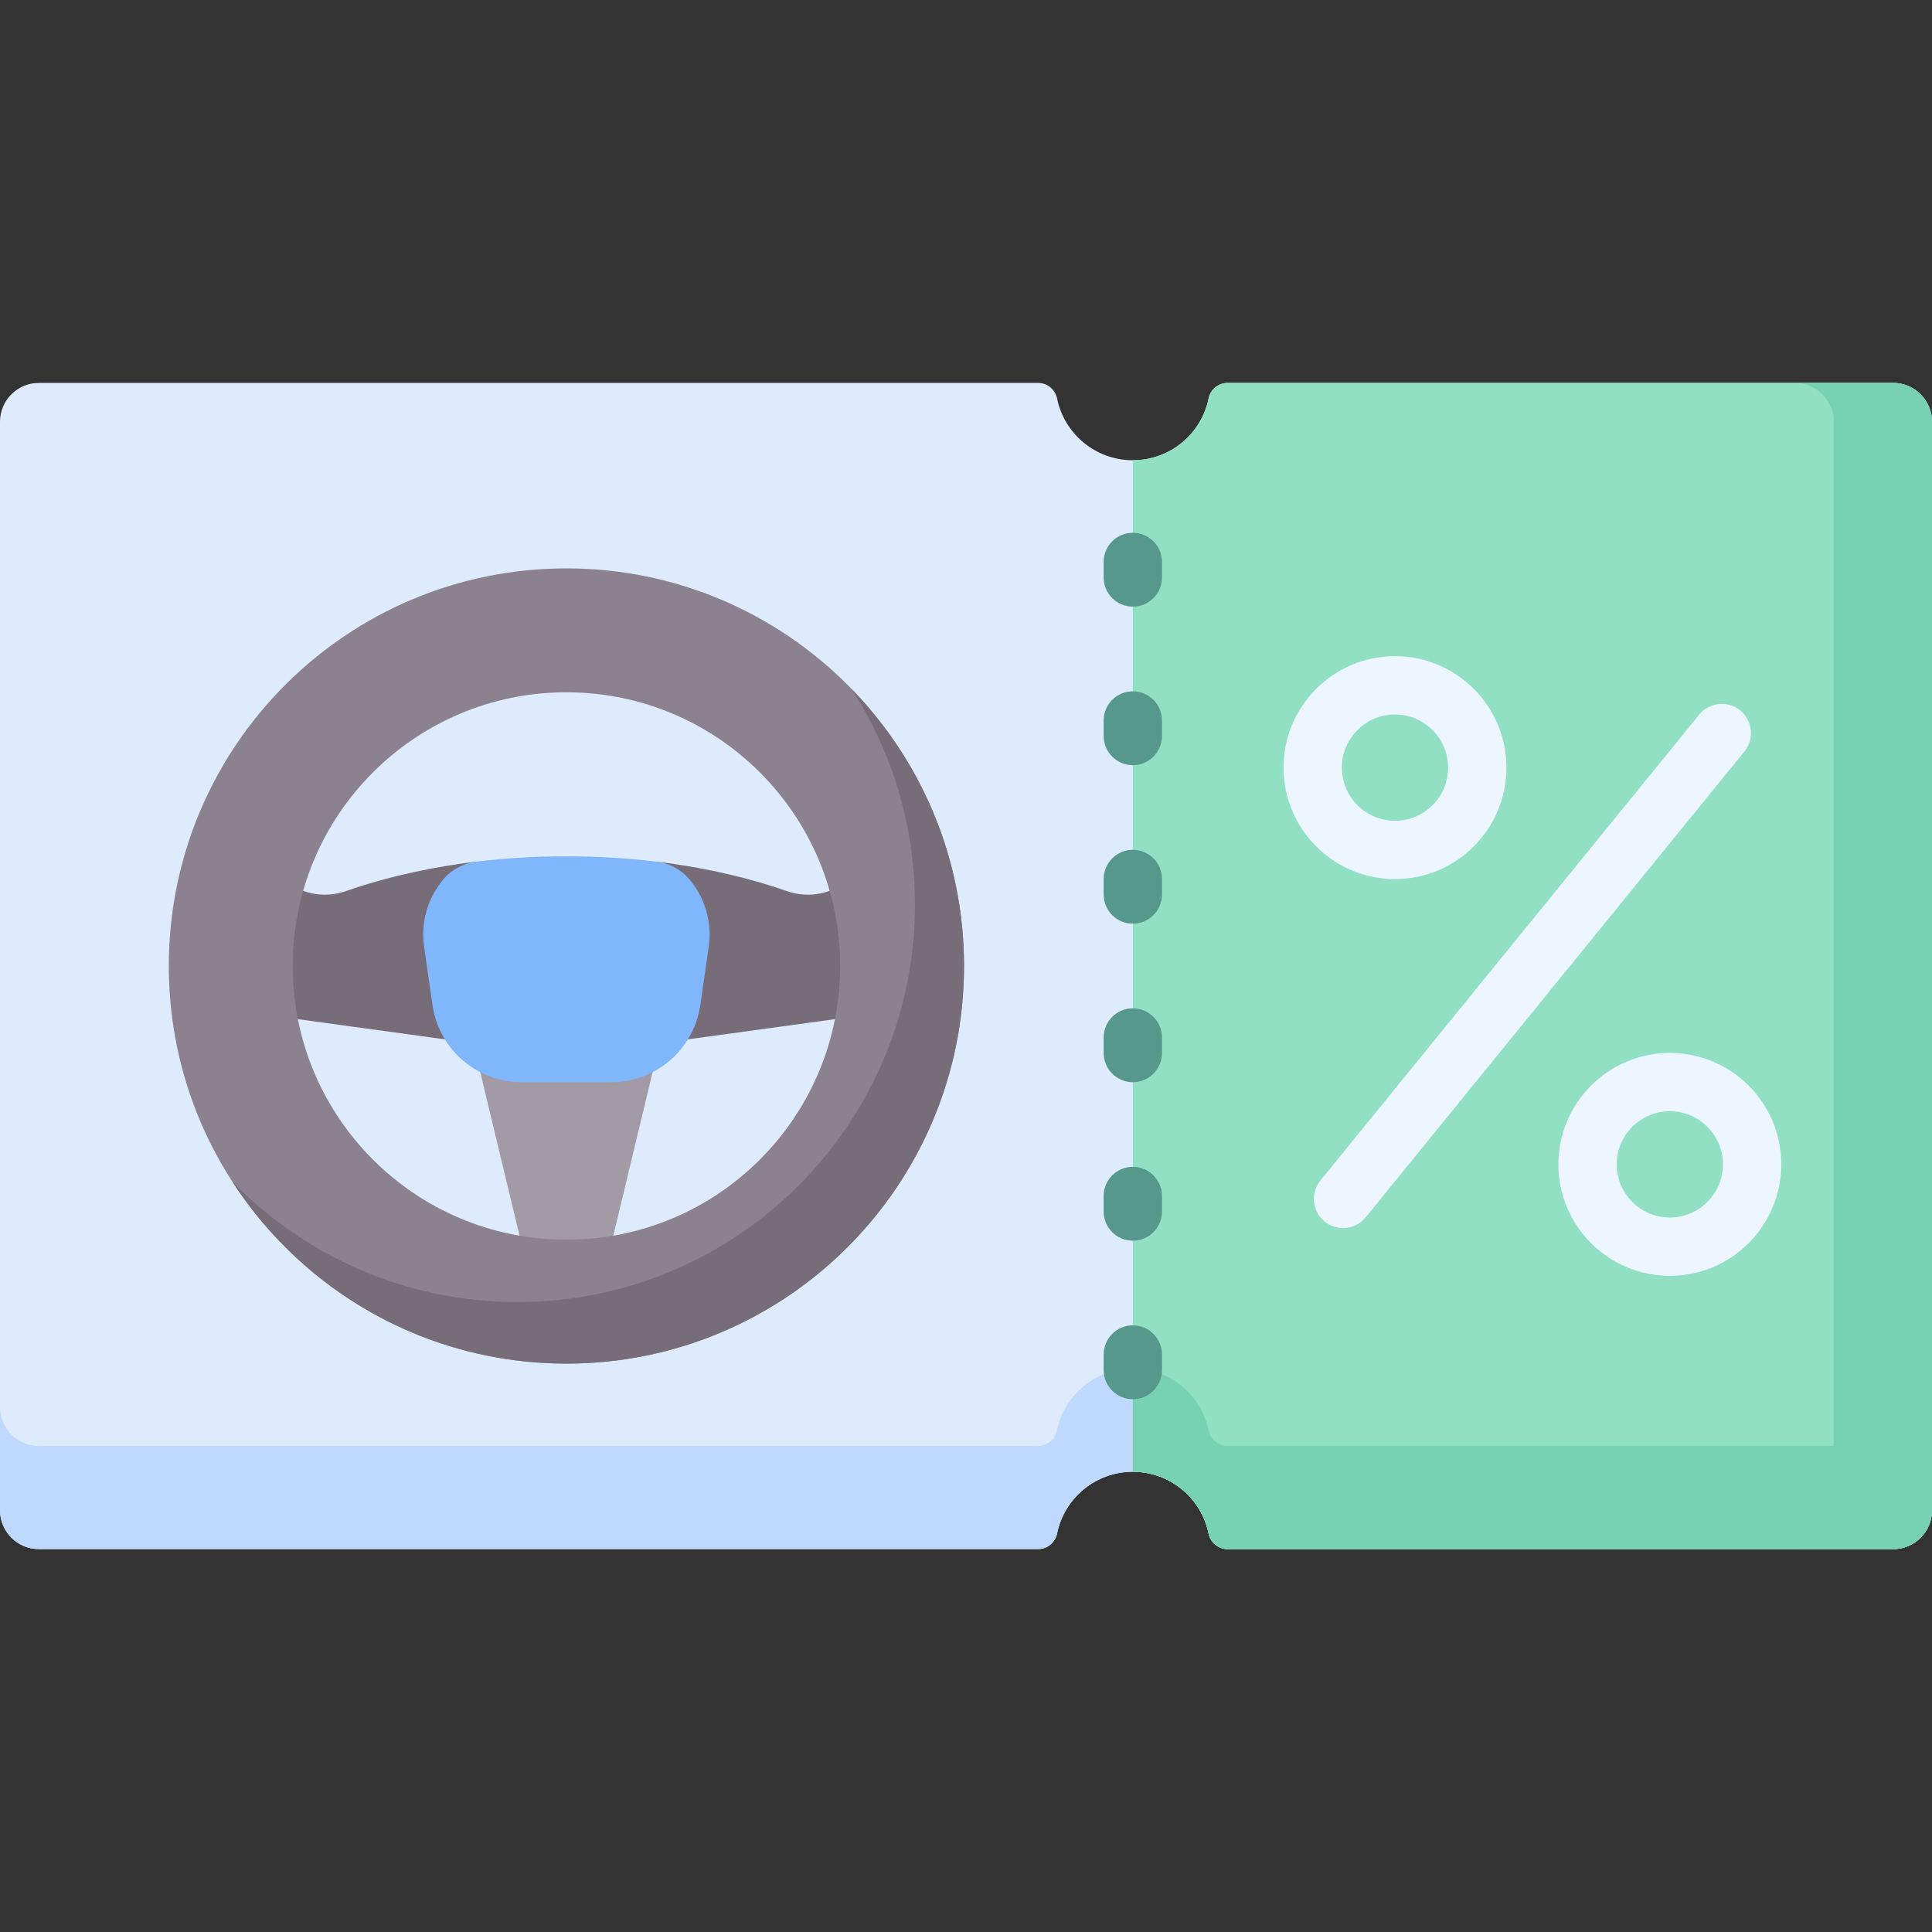 <svg id="Capa_1" enable-background="new 0 0 512 512" height="512" viewBox="0 0 512 512" width="512" xmlns="http://www.w3.org/2000/svg"><rect x="0" y="0" width="512" height="512" fill="#333333" stroke="none"/><g><path d="m325.328 101.473c-2.447 0-4.549 1.724-5.038 4.121-1.908 9.343-10.173 16.373-20.08 16.373s-18.172-7.029-20.079-16.373c-.489-2.397-2.592-4.121-5.038-4.121h-264.791c-5.69 0-10.302 4.612-10.302 10.302v288.451c0 5.69 4.612 10.302 10.302 10.302h264.791c2.447 0 4.549-1.724 5.038-4.121 1.908-9.343 10.173-16.373 20.079-16.373 9.907 0 18.172 7.029 20.08 16.373.489 2.397 2.592 4.121 5.038 4.121h176.37c5.69 0 10.302-4.612 10.302-10.302v-288.451c0-5.69-4.612-10.302-10.302-10.302z" fill="#ddebfd"/><path d="m501.698 383.174h-176.37c-2.447 0-4.549-1.724-5.038-4.121-1.908-9.343-10.173-16.373-20.08-16.373s-18.172 7.029-20.079 16.373c-.489 2.397-2.592 4.121-5.038 4.121h-264.791c-5.69 0-10.302-4.612-10.302-10.302v27.353c0 5.69 4.612 10.302 10.302 10.302h264.791c2.447 0 4.549-1.724 5.038-4.121 1.908-9.343 10.173-16.373 20.079-16.373 9.907 0 18.172 7.029 20.08 16.373.489 2.397 2.592 4.121 5.038 4.121h176.37c5.69 0 10.302-4.612 10.302-10.302v-27.353c0 5.69-4.612 10.302-10.302 10.302z" fill="#bed9fd"/><path d="m501.698 101.473h-176.37c-2.447 0-4.549 1.724-5.038 4.121-1.908 9.343-10.173 16.373-20.08 16.373v268.066c9.907 0 18.172 7.029 20.08 16.373.489 2.397 2.592 4.121 5.038 4.121h176.37c5.69 0 10.302-4.612 10.302-10.302v-288.45c0-5.69-4.612-10.302-10.302-10.302z" fill="#92e0c4"/><path d="m501.698 101.473h-26.031c5.69 0 10.302 4.612 10.302 10.302v288.451c0 5.69-4.612 10.302-10.302 10.302h26.031c5.69 0 10.302-4.612 10.302-10.302v-288.451c0-5.69-4.612-10.302-10.302-10.302z" fill="#77d1b3"/><path d="m501.698 383.174h-176.37c-2.447 0-4.549-1.724-5.038-4.121-1.908-9.343-10.173-16.373-20.08-16.373v27.353c9.907 0 18.172 7.029 20.08 16.373.489 2.397 2.592 4.121 5.038 4.121h176.37c5.69 0 10.302-4.612 10.302-10.302v-27.353c0 5.69-4.612 10.302-10.302 10.302z" fill="#77d1b3"/><g fill="#edf6ff"><g><path d="m369.686 232.964c-16.286 0-29.535-13.249-29.535-29.536 0-16.286 13.249-29.535 29.535-29.535s29.535 13.249 29.535 29.535-13.249 29.536-29.535 29.536zm0-43.619c-7.766 0-14.083 6.317-14.083 14.082s6.317 14.083 14.083 14.083 14.082-6.318 14.082-14.083-6.316-14.082-14.082-14.082z"/><path d="m442.524 338.108c-16.286 0-29.535-13.249-29.535-29.535 0-16.287 13.25-29.536 29.535-29.536s29.535 13.249 29.535 29.536c0 16.285-13.249 29.535-29.535 29.535zm0-43.619c-7.766 0-14.082 6.318-14.082 14.084s6.317 14.082 14.082 14.082 14.082-6.317 14.082-14.082-6.316-14.084-14.082-14.084z"/></g><path d="m355.914 325.457c-1.712 0-3.436-.566-4.869-1.731-3.311-2.691-3.813-7.558-1.121-10.869l100.371-123.461c2.692-3.31 7.556-3.813 10.869-1.121 3.311 2.691 3.813 7.558 1.121 10.869l-100.371 123.461c-1.527 1.878-3.754 2.852-6 2.852z"/></g><g fill="#56988c"><path d="m300.21 160.768c-4.268 0-7.726-3.459-7.726-7.726v-4.121c0-4.268 3.459-7.726 7.726-7.726s7.726 3.459 7.726 7.726v4.121c.001 4.267-3.458 7.726-7.726 7.726z"/><path d="m300.21 202.776c-4.268 0-7.726-3.459-7.726-7.726v-4.121c0-4.268 3.459-7.726 7.726-7.726s7.726 3.459 7.726 7.726v4.121c.001 4.267-3.458 7.726-7.726 7.726z"/><path d="m300.21 244.783c-4.268 0-7.726-3.459-7.726-7.726v-4.121c0-4.268 3.459-7.726 7.726-7.726s7.726 3.459 7.726 7.726v4.121c.001 4.267-3.458 7.726-7.726 7.726z"/><path d="m300.21 286.791c-4.268 0-7.726-3.459-7.726-7.726v-4.121c0-4.268 3.459-7.726 7.726-7.726s7.726 3.459 7.726 7.726v4.121c.001 4.267-3.458 7.726-7.726 7.726z"/><path d="m300.21 328.798c-4.268 0-7.726-3.459-7.726-7.726v-4.121c0-4.268 3.459-7.726 7.726-7.726s7.726 3.459 7.726 7.726v4.121c.001 4.267-3.458 7.726-7.726 7.726z"/><path d="m300.21 370.806c-4.268 0-7.726-3.459-7.726-7.726v-4.121c0-4.268 3.459-7.726 7.726-7.726s7.726 3.459 7.726 7.726v4.121c.001 4.267-3.458 7.726-7.726 7.726z"/></g><g><path d="m123.258 267.43 17.648 73.473h18.398l17.649-73.473z" fill="#a29aa5"/><path d="m237.747 248.763-6.301-21.835-5.691 5.473c-4.555 4.381-11.186 5.853-17.153 3.77-9.226-3.22-19.479-5.7-30.452-7.278-1.012-.145-2.031-.283-3.056-.412-8.01-1.014-15.054 8.679-23.663 8.679-8.361 0-17.822-9.724-25.62-8.766-1.259.155-2.509.321-3.751.499-10.973 1.578-21.226 4.058-30.452 7.278-5.967 2.082-12.598.611-17.153-3.77l-5.691-5.473-6.301 21.835v19.063l65.557 8.999h44.169l65.557-8.999v-19.063z" fill="#766d78"/><path d="m187.817 250.926-2.222 15.422c-.477 3.313-1.624 6.385-3.285 9.089-4.228 6.875-11.816 11.363-20.328 11.363h-23.753c-8.511 0-16.1-4.488-20.328-11.363-1.661-2.703-2.808-5.776-3.285-9.089l-2.222-15.422c-.971-6.758 1.115-13.167 5.141-17.933 2.22-2.628 5.397-4.254 8.813-4.663 7.635-.916 15.589-1.401 23.758-1.401s16.123.485 23.758 1.401c3.415.41 6.593 2.035 8.813 4.663 4.024 4.766 6.11 11.175 5.14 17.933z" fill="#80b6fc"/><path d="m150.105 150.631c-58.193 0-105.368 47.175-105.368 105.369s47.175 105.369 105.368 105.369 105.369-47.176 105.369-105.369-47.175-105.369-105.369-105.369zm0 177.903c-40.06 0-72.534-32.475-72.534-72.534s32.475-72.534 72.534-72.534 72.534 32.474 72.534 72.534-32.474 72.534-72.534 72.534z" fill="#8c818f"/><path d="m225.66 182.567c10.639 16.458 16.817 36.068 16.817 57.123 0 58.193-47.175 105.369-105.369 105.369-29.636 0-56.41-12.241-75.555-31.936 18.765 29.03 51.413 48.246 88.551 48.246 58.193 0 105.369-47.175 105.369-105.369.001-28.557-11.365-54.456-29.813-73.433z" fill="#766d78"/></g></g></svg>
